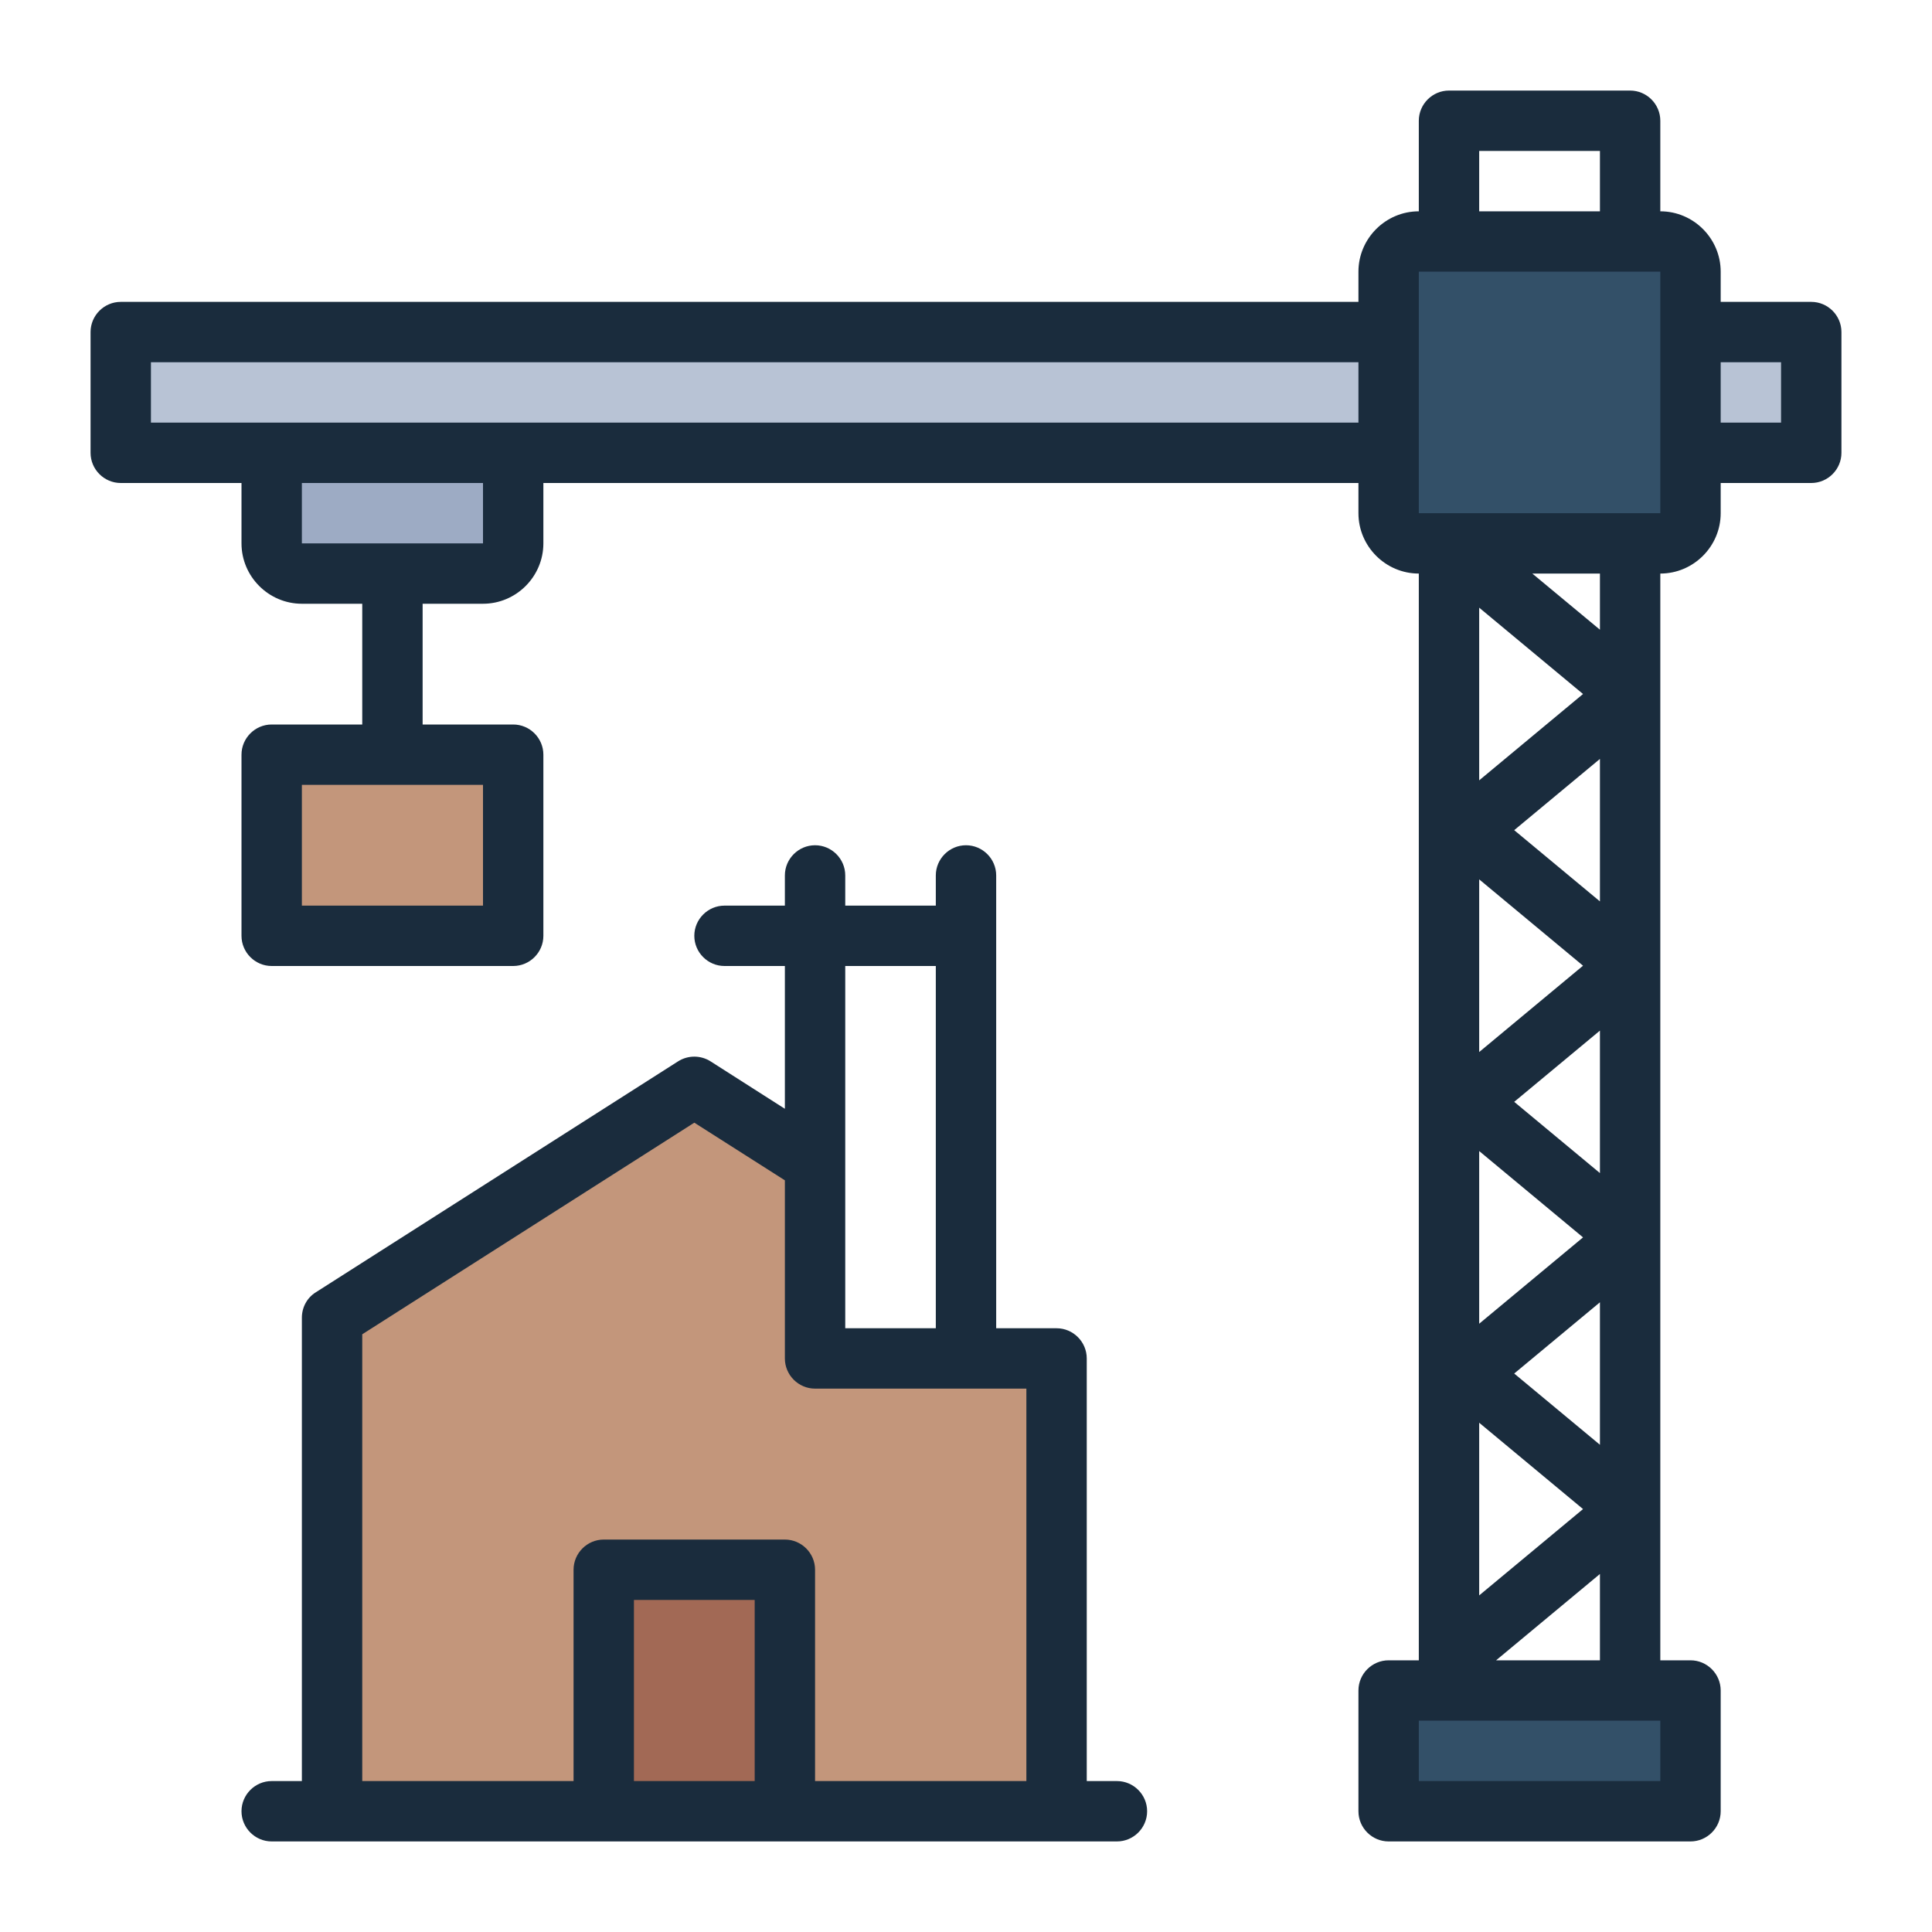 <?xml version="1.0" encoding="UTF-8"?><svg id="Filled_Line" xmlns="http://www.w3.org/2000/svg" viewBox="0 0 64 64"><defs><style>.cls-1{fill:#a26955;}.cls-2{fill:#c3967b;}.cls-3{fill:#b8c3d5;}.cls-4{fill:#9dabc4;}.cls-5{fill:#1a2c3d;}.cls-6{fill:#335068;}</style></defs><g><rect class="cls-3" x="4" y="11" width="56" height="4"/><rect class="cls-6" x="46" y="56" width="10" height="4"/><rect class="cls-6" x="46" y="8" width="10" height="10" rx="1" ry="1"/><path class="cls-4" d="M9,15h8v3c0,.55-.45,1-1,1h-6c-.55,0-1-.45-1-1v-3h0Z"/><rect class="cls-2" x="9" y="25" width="8" height="6"/><polygon class="cls-2" points="11 43.65 11 60 35 60 35 45 27 45 27 38.55 23 36 11 43.65"/><rect class="cls-1" x="20" y="52" width="6" height="8"/></g><g><path class="cls-5" d="M60,10h-3v-1c0-1.1-.9-2-2-2v-3c0-.55-.45-1-1-1h-6c-.55,0-1,.45-1,1v3c-1.1,0-2,.9-2,2v1H4c-.55,0-1,.45-1,1v4c0,.55,.45,1,1,1h4v2c0,1.1,.9,2,2,2h2v4h-3c-.55,0-1,.45-1,1v6c0,.55,.45,1,1,1h8c.55,0,1-.45,1-1v-6c0-.55-.45-1-1-1h-3v-4h2c1.1,0,2-.9,2-2v-2h27v1c0,1.1,.9,2,2,2V55h-1c-.55,0-1,.45-1,1v4c0,.55,.45,1,1,1h10c.55,0,1-.45,1-1v-4c0-.55-.45-1-1-1h-1V19c1.1,0,2-.9,2-2v-1h3c.55,0,1-.45,1-1v-4c0-.55-.45-1-1-1ZM16,30h-6v-4h6v4Zm0-12h-6v-2h6v2ZM5,14v-2H45v2H5ZM49,5h4v2h-4v-2Zm4,42.86l-2.84-2.36,2.84-2.36v4.73Zm-4-9.73l3.44,2.86-3.44,2.86v-5.73Zm0-9l3.44,2.86-3.44,2.86v-5.73Zm0,18l3.44,2.86-3.44,2.86v-5.73Zm4-8.27l-2.84-2.36,2.84-2.36v4.73Zm0-9l-2.84-2.36,2.84-2.36v4.73Zm-4-4v-5.73l3.44,2.86-3.44,2.86Zm6,33.14h-8v-2h8v2Zm-5.44-4l3.44-2.86v2.86h-3.44Zm3.44-34.14l-2.24-1.86h2.24v1.86Zm2-3.86h-8V9h8v8Zm4-3h-2v-2h2v2Z"/><path class="cls-5" d="M37,59h-1v-14c0-.55-.45-1-1-1h-2v-15c0-.55-.45-1-1-1s-1,.45-1,1v1h-3v-1c0-.55-.45-1-1-1s-1,.45-1,1v1h-2c-.55,0-1,.45-1,1s.45,1,1,1h2v4.73l-2.46-1.57c-.33-.21-.75-.21-1.08,0l-12,7.65c-.29,.18-.46,.5-.46,.84v15.35h-1c-.55,0-1,.45-1,1s.45,1,1,1h28c.55,0,1-.45,1-1s-.45-1-1-1Zm-6-27v12h-3v-12h3Zm-10,27v-6h4v6h-4Zm6,0v-7c0-.55-.45-1-1-1h-6c-.55,0-1,.45-1,1v7h-7v-14.8l11-7.01,3,1.91v5.9c0,.55,.45,1,1,1h7v13h-7Z"/></g></svg>